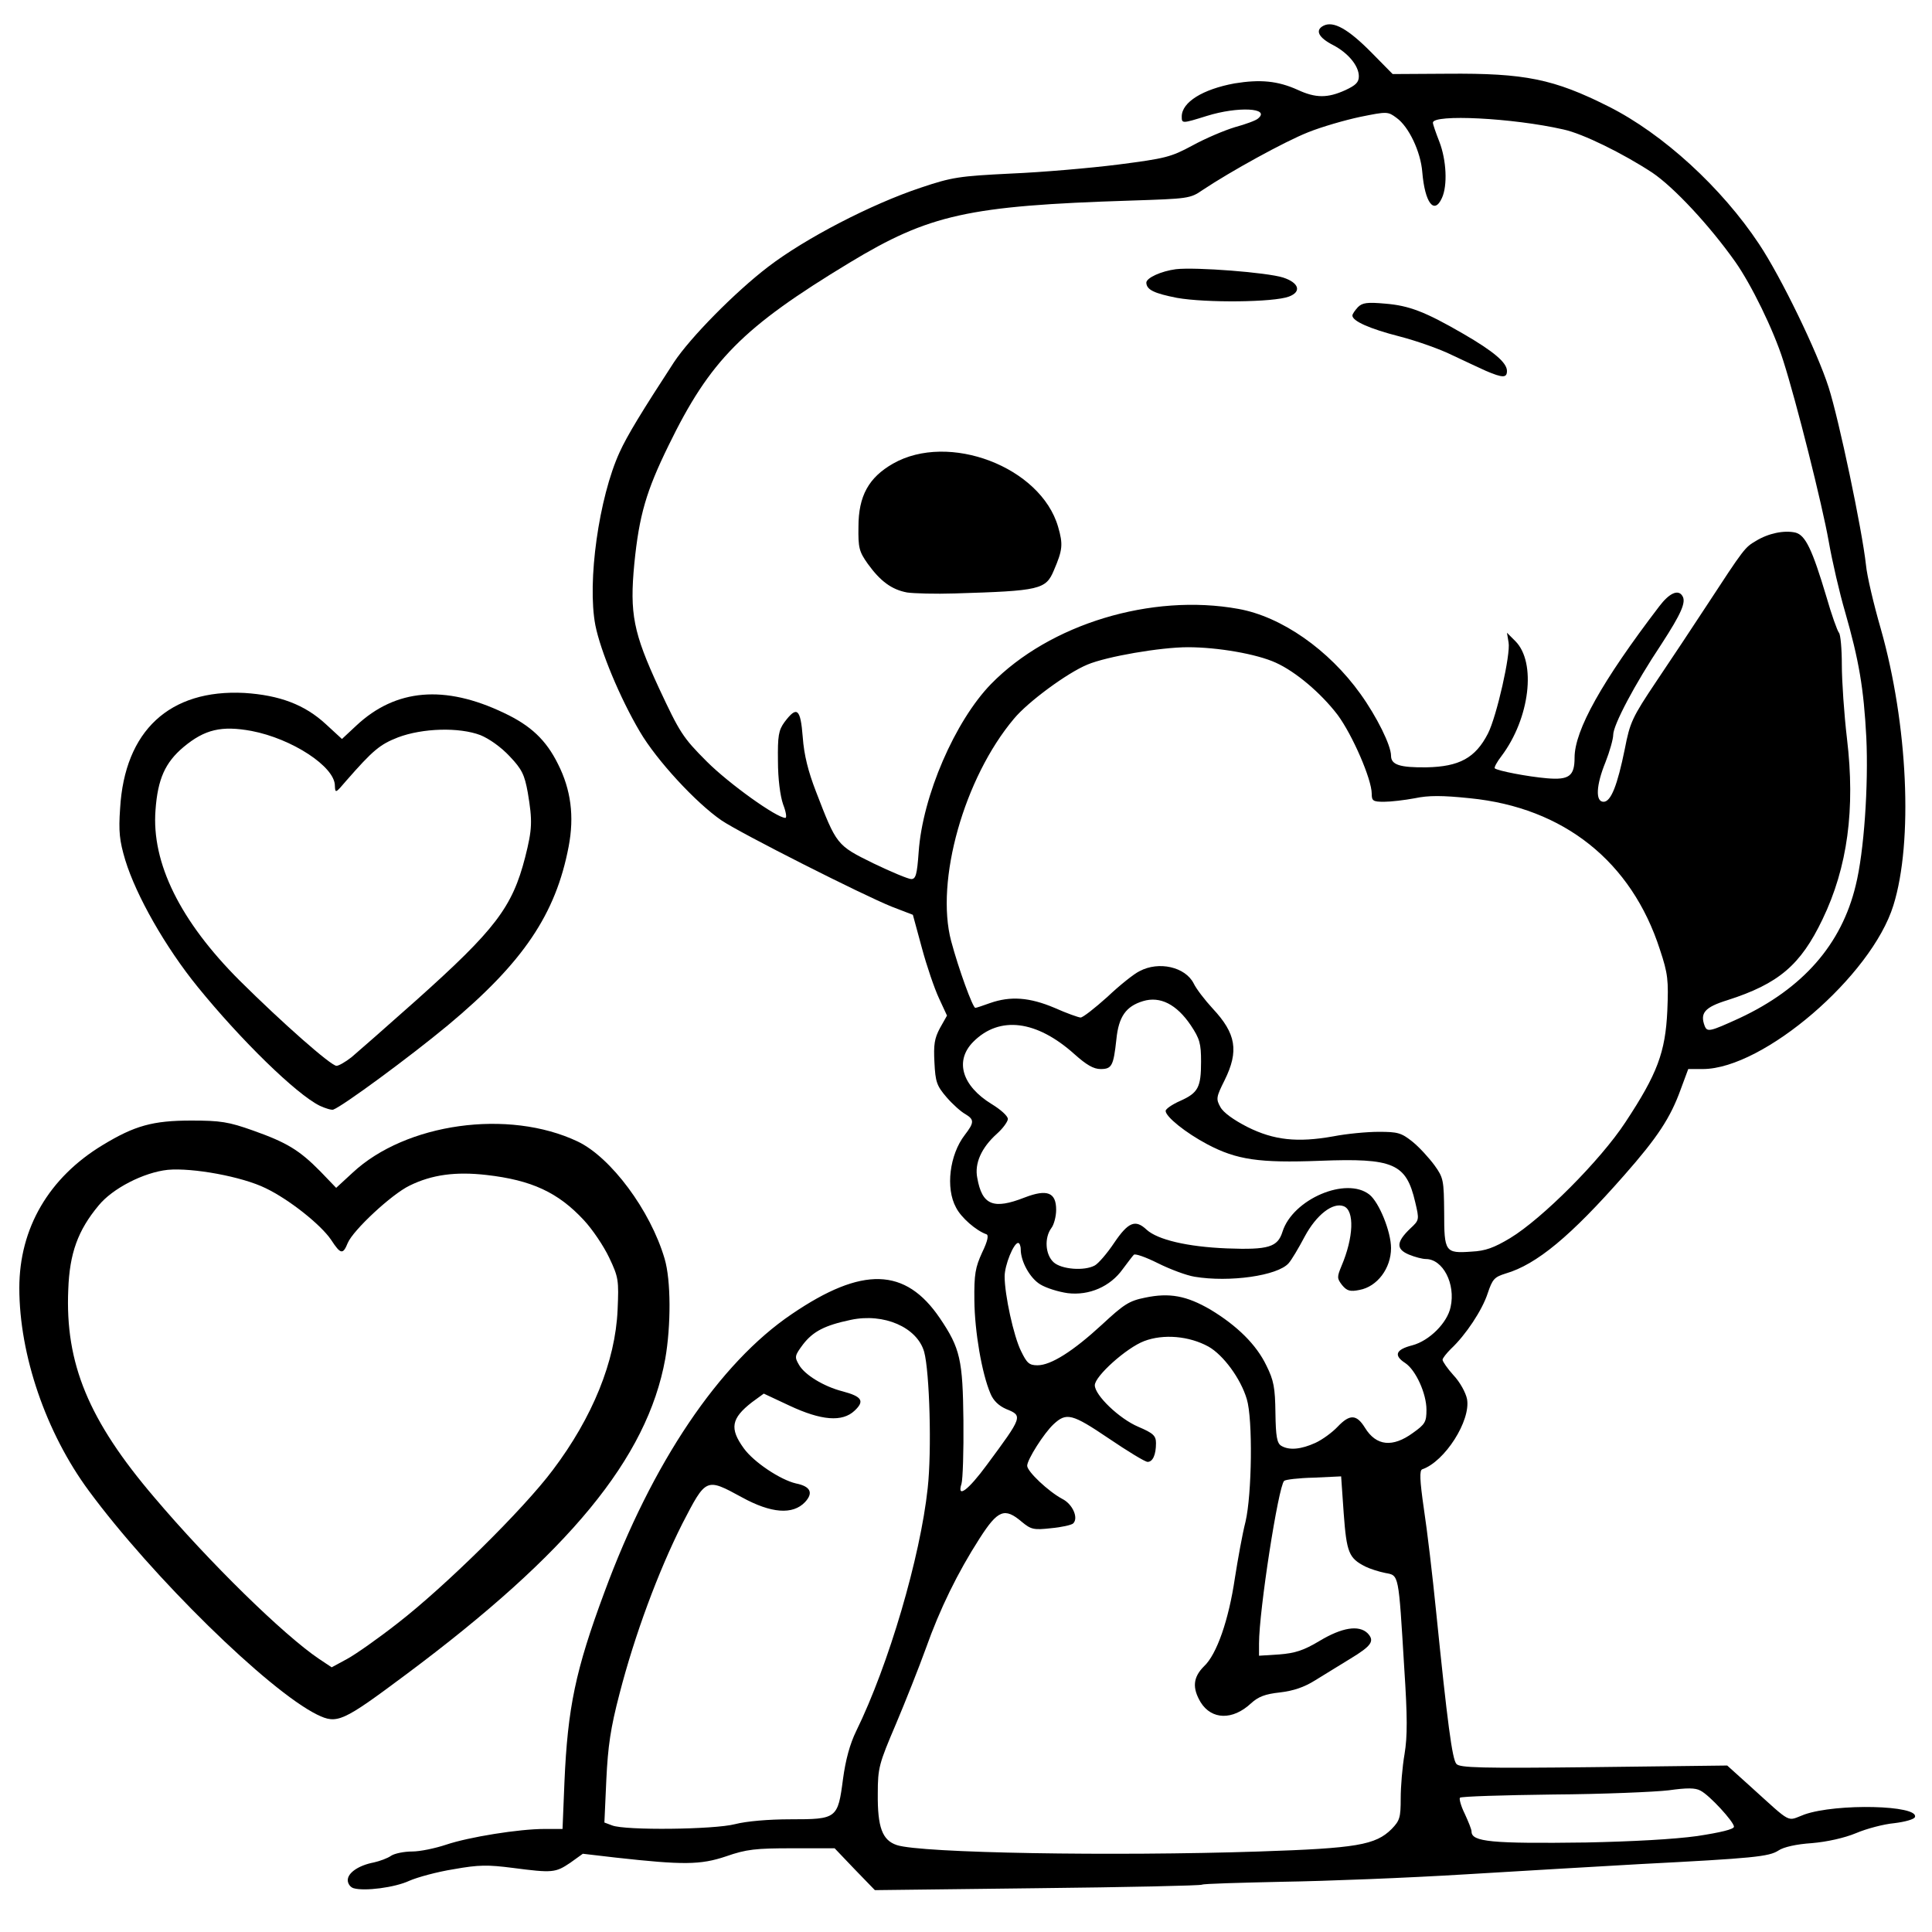 <?xml version="1.0" encoding="utf-8"?>
<!DOCTYPE svg PUBLIC "-//W3C//DTD SVG 20010904//EN" "http://www.w3.org/TR/2001/REC-SVG-20010904/DTD/svg10.dtd">
<svg version="1.0" xmlns="http://www.w3.org/2000/svg" width="600px" height="600px" viewBox="0 0 600 600" preserveAspectRatio="xMidYMid meet">
 <g fill="#000000">
  <path d="M109.8 586.4 c-1 -0.3 -1.8 -1.4 -1.8 -2.5 0 -2.3 3.4 -4.6 8.1 -5.5 1.8 -0.4 4.3 -1.3 5.4 -2.1 1.1 -0.7 4 -1.3 6.5 -1.3 2.5 0 7.2 -1 10.5 -2.1 7.1 -2.4 22.7 -4.9 30.6 -4.9 l5.6 0 0.6 -14.7 c1 -22.9 3.4 -34.6 12.4 -58.8 14.8 -40.2 35.7 -71.2 58.2 -86.4 21.9 -14.9 35.3 -14.5 46 1.3 6.3 9.3 7.1 12.9 7.3 31.8 0.1 9.5 -0.2 18.3 -0.6 19.6 -1.5 4.7 2.1 2 7.9 -5.9 11.1 -15 11.2 -15.2 6 -17.3 -2.3 -1 -4 -2.6 -4.9 -4.8 -2.7 -6.3 -4.9 -19.3 -5 -28.9 -0.1 -8.2 0.3 -10.3 2.4 -14.9 1.8 -3.7 2.1 -5.5 1.3 -5.7 -3.1 -1.1 -7.8 -5.1 -9.4 -8.3 -3.3 -6 -2 -16.4 2.7 -22.5 3 -3.9 3 -4.8 0.2 -6.5 -1.3 -0.7 -3.9 -3 -5.8 -5.2 -3.1 -3.6 -3.5 -4.8 -3.8 -10.8 -0.3 -5.6 0 -7.5 1.7 -10.7 l2.2 -3.9 -2.5 -5.4 c-1.4 -3 -3.8 -10 -5.3 -15.6 l-2.8 -10.3 -6.5 -2.5 c-8.8 -3.5 -47 -22.8 -52.9 -26.8 -7.9 -5.4 -20.2 -18.7 -25.4 -27.6 -6.2 -10.5 -12.2 -25 -13.8 -33 -2.6 -13.5 1.1 -39.7 7.5 -53.7 2.4 -5.3 7 -12.8 16.9 -28 5.1 -7.7 19 -21.8 29.2 -29.6 11.6 -8.9 32.1 -19.5 47.4 -24.6 9.8 -3.3 12 -3.6 28.1 -4.4 9.6 -0.4 24.6 -1.7 33.3 -2.8 14.7 -1.9 16.3 -2.3 23 -5.9 4 -2.2 9.9 -4.7 13.2 -5.7 3.3 -0.9 6.6 -2.1 7.2 -2.7 4 -3.3 -6.3 -3.8 -15.9 -0.8 -7.7 2.4 -7.8 2.4 -7.8 0.2 0 -4.5 6.6 -8.5 16.4 -10.3 8 -1.3 13.4 -0.8 19.6 2 5.6 2.6 9.3 2.6 14.8 0.1 3.2 -1.5 4.2 -2.4 4.2 -4.3 0 -3.3 -3.4 -7.3 -8 -9.7 -4.5 -2.3 -5.7 -4.6 -3 -6 3.1 -1.6 7.7 1 15 8.4 l6.5 6.6 17 -0.1 c24.1 -0.2 33 1.6 50.1 10.2 16.9 8.5 35.1 25.2 46.7 42.7 6.8 10.2 18.1 33.5 21.6 44.5 3.2 10 10.4 44.2 11.6 55.2 0.3 3.3 2.4 12.2 4.6 19.8 8.4 29.6 10.1 66.1 3.9 85.9 -6.8 21.9 -40.3 50.7 -59.1 50.8 l-4.6 0 -2.3 6.2 c-3.2 8.9 -7.2 15 -17.6 26.8 -16.6 18.9 -27.2 27.7 -36.8 30.5 -3.5 1.1 -4.1 1.7 -5.6 6.2 -1.7 5.2 -6.8 12.9 -11.4 17.2 -1.4 1.4 -2.6 2.9 -2.6 3.4 0 0.5 1.5 2.7 3.4 4.8 2 2.1 3.8 5.4 4.2 7.4 1.2 6.7 -6.9 19.4 -13.9 21.8 -0.9 0.3 -0.8 3.3 0.5 12.3 1 6.5 2.7 20.9 3.8 31.9 3.5 34.5 5 45.9 6.3 47.3 1 1.2 7.4 1.4 42.6 1 l41.5 -0.5 7.1 6.4 c13.4 12.1 11.2 10.9 16.9 8.8 10 -3.5 35.6 -2.9 34.3 0.8 -0.2 0.7 -3.1 1.5 -6.4 1.9 -3.3 0.3 -8.6 1.7 -11.9 3.1 -3.6 1.5 -9 2.7 -13.7 3.1 -4.7 0.3 -8.8 1.2 -10.4 2.3 -2.9 1.9 -7.8 2.4 -42.8 4.2 -12.1 0.7 -36.6 2.1 -54.5 3.2 -17.9 1.1 -43.4 2.1 -56.7 2.3 -13.3 0.3 -24.6 0.6 -25 0.9 -0.5 0.3 -23.5 0.8 -51.3 1.1 l-50.3 0.6 -6.3 -6.5 -6.2 -6.5 -13.2 0 c-11.3 0 -14.2 0.3 -20.5 2.5 -8 2.7 -13.4 2.7 -34.2 0.4 l-10.3 -1.2 -3.9 2.8 c-4.6 3.1 -5.5 3.2 -17.8 1.6 -7.8 -1 -10.6 -1 -18.4 0.4 -5.1 0.8 -11.3 2.5 -13.8 3.6 -4.5 2.1 -13.9 3.3 -17.3 2.3z m281.2 -11.4 c30.3 -1 36.2 -2 41.2 -7 2.5 -2.6 2.8 -3.5 2.8 -9.5 0 -3.6 0.5 -9.8 1.2 -13.8 0.9 -5.5 0.9 -11.5 -0.1 -26.7 -1.8 -29.6 -1.6 -28.7 -5.9 -29.5 -2 -0.4 -4.8 -1.3 -6.2 -2 -5.1 -2.6 -5.8 -4.3 -6.7 -16.5 l-0.8 -11.5 -8.5 0.4 c-4.7 0.1 -8.8 0.6 -9.2 1 -1.8 1.7 -7.8 40.3 -7.8 50.5 l0 3.8 6.3 -0.4 c4.9 -0.4 7.5 -1.2 12.5 -4.2 7 -4.2 12.2 -5 14.9 -2.4 2.3 2.4 1.3 3.9 -5.3 7.9 -3.3 2 -8.1 5 -10.9 6.7 -3.5 2.2 -6.8 3.3 -11 3.8 -4.6 0.5 -6.7 1.3 -9 3.4 -5.7 5.3 -12.2 5.1 -15.6 -0.3 -2.7 -4.5 -2.4 -7.8 1 -11.2 4 -3.7 7.7 -14.5 9.6 -27.4 0.9 -5.7 2.3 -13.6 3.3 -17.5 2 -8.5 2.3 -31.9 0.4 -38.1 -1.9 -6.4 -7.3 -13.7 -11.9 -16.3 -6 -3.3 -14 -4 -20 -1.7 -5.5 2.1 -15.3 10.9 -15.3 13.7 0 3.1 7.6 10.4 13.5 12.9 4.7 2 5.5 2.8 5.5 5.1 0 3.6 -1 5.8 -2.6 5.8 -0.8 0 -6.2 -3.3 -12.1 -7.3 -11.4 -7.7 -13.1 -8.1 -17.1 -4.4 -3 2.8 -8.2 11 -8.2 12.9 0 1.8 6.6 8 10.9 10.3 3.2 1.6 5.1 5.9 3.4 7.6 -0.5 0.5 -3.6 1.2 -6.9 1.5 -5.4 0.6 -6.2 0.4 -9.1 -2 -5.3 -4.5 -7.4 -3.7 -13.1 5.2 -6.8 10.6 -12.3 21.8 -16.7 34.2 -2.1 5.8 -6.3 16.4 -9.3 23.5 -5.2 12.2 -5.6 13.5 -5.6 21.5 -0.1 10.5 1.4 14.5 5.9 16 7.4 2.5 67.2 3.5 112.5 2z m136.1 -4.8 c7.2 -1.1 11.4 -2.1 11.4 -2.9 0 -1.5 -7.6 -9.8 -10.4 -11.2 -1.6 -0.9 -4.2 -0.9 -9.9 -0.1 -4.2 0.5 -20.4 1.2 -35.9 1.3 -15.6 0.2 -28.6 0.6 -28.9 1 -0.3 0.3 0.3 2.6 1.5 5 1.1 2.4 2.1 4.8 2.1 5.5 0 3.2 6.1 3.8 35.6 3.4 14.4 -0.3 27.3 -1 34.5 -2z m-298.8 -3.7 c3.5 -0.9 10.3 -1.5 17.2 -1.5 14.4 0 14.7 -0.2 16.3 -12.5 0.8 -5.9 2.1 -10.8 4.1 -14.9 10.1 -20.6 19.9 -54 22.2 -75.4 1.3 -11.6 0.6 -36.2 -1.1 -42.4 -2.2 -7.6 -12.5 -12.1 -22.8 -9.9 -8.1 1.7 -11.7 3.6 -14.8 7.6 -2.6 3.5 -2.7 3.9 -1.3 6.3 1.7 3.1 7.7 6.8 13.6 8.3 6 1.6 6.9 3 3.7 6 -3.8 3.6 -10.3 3.1 -20.3 -1.6 l-7.9 -3.7 -3.7 2.7 c-6.4 5 -7 8.1 -2.5 14.3 3.1 4.3 11.4 9.8 16.2 10.9 4.5 0.9 5.5 2.9 2.8 5.8 -3.8 4 -10.5 3.5 -19.6 -1.5 -11.2 -6.1 -11.1 -6.1 -18.5 8.2 -7.5 14.9 -14.8 34.6 -19.5 52.8 -2.8 10.7 -3.6 16.3 -4.1 26.7 l-0.6 13.3 2.4 0.9 c4 1.6 31.7 1.3 38.2 -0.4z m180.2 -118.4 c2.2 -1 5.3 -3.3 6.9 -5 3.8 -4 5.9 -3.9 8.5 0.3 3.5 5.7 8.6 6.2 14.9 1.6 3.8 -2.7 4.2 -3.4 4.2 -7.2 0 -5 -3.3 -12.3 -6.6 -14.5 -3.7 -2.4 -2.9 -4.2 2.2 -5.5 5.3 -1.4 10.9 -7 11.9 -11.9 1.6 -7.2 -2.4 -14.9 -7.7 -14.9 -1 0 -3.4 -0.6 -5.3 -1.4 -4 -1.7 -3.9 -3.9 0.5 -8.1 2.8 -2.6 2.8 -2.7 1.5 -8.2 -2.8 -12 -6.7 -13.7 -29.7 -12.8 -18.7 0.7 -25.7 -0.3 -34.8 -5.1 -6.8 -3.6 -13 -8.6 -13 -10.4 0 -0.6 2 -2 4.5 -3.1 5.6 -2.5 6.5 -4.2 6.5 -12.2 0 -5.6 -0.4 -7.1 -3.2 -11.3 -4.4 -6.5 -9.5 -9.1 -14.8 -7.5 -5.3 1.6 -7.6 4.8 -8.3 11.9 -0.9 8.2 -1.4 9.2 -4.9 9.2 -2.2 0 -4.4 -1.3 -8.1 -4.6 -11.8 -10.6 -23.3 -12 -31.4 -3.9 -5.9 5.9 -3.6 13.7 5.7 19.4 2.8 1.7 5 3.7 5 4.6 0 0.8 -1.5 2.9 -3.4 4.6 -4.8 4.3 -7 9.2 -6.1 13.7 1.5 8.5 5 9.9 14.7 6.1 7 -2.7 9.8 -1.6 9.8 3.8 0 2.1 -0.7 4.7 -1.5 5.7 -2.2 3 -1.9 8.2 0.7 10.6 2.4 2.2 9.5 2.8 12.8 1 1.1 -0.6 3.8 -3.7 6 -7 4.4 -6.5 6.6 -7.4 10.1 -4.1 3.4 3.1 12.6 5.3 24.9 5.8 13 0.5 15.8 -0.4 17.3 -5.2 3.2 -10.1 19.8 -17.2 27 -11.5 3 2.4 6.7 11.5 6.7 16.6 0 6.3 -4.3 12 -9.8 13 -2.9 0.6 -3.9 0.3 -5.4 -1.5 -1.6 -2.1 -1.6 -2.5 -0.2 -5.9 3.8 -8.9 4.1 -17.3 0.7 -18.6 -3.4 -1.3 -8.5 2.7 -12.1 9.4 -1.9 3.6 -4.1 7.3 -5 8.3 -3.4 3.9 -18.4 6 -29.2 4.2 -2.5 -0.4 -7.6 -2.3 -11.4 -4.2 -3.8 -1.9 -7.2 -3.1 -7.5 -2.6 -0.4 0.4 -1.9 2.4 -3.4 4.4 -3.9 5.5 -10.5 8.3 -17.1 7.5 -2.9 -0.4 -6.7 -1.6 -8.5 -2.7 -3.2 -1.9 -6.1 -7.1 -6.1 -10.9 0 -1.1 -0.4 -2 -0.8 -2 -1.4 0 -4.2 6.9 -4.2 10.4 0 5.7 2.8 18.6 5.1 23.2 1.8 3.7 2.5 4.4 5.1 4.4 4.2 0 11.1 -4.4 20 -12.6 6.8 -6.3 8.4 -7.4 13.4 -8.4 7.6 -1.6 12.9 -0.6 20.3 3.7 8.3 5 14.3 10.9 17.4 17.4 2.3 4.6 2.7 6.9 2.8 14.7 0.1 7.4 0.5 9.4 1.8 10.2 2.5 1.5 6.2 1.1 10.6 -0.9z m60.5 -63.6 c9.9 -6 28 -24.1 35.8 -36 9.9 -15 12.4 -21.7 13 -34.6 0.4 -9.5 0.2 -11.5 -2.3 -19 -8.8 -27.3 -29.8 -44.1 -59 -47 -8.6 -0.9 -12.9 -0.9 -17.1 0 -3.2 0.6 -7.5 1.1 -9.6 1.1 -3.4 0 -3.8 -0.3 -3.8 -2.5 0 -4.5 -6 -18.3 -10.6 -24.5 -5.2 -6.8 -13 -13.4 -19.2 -16.2 -5.9 -2.7 -18 -4.8 -27.3 -4.8 -8.5 0 -25.3 2.9 -31.2 5.4 -6.3 2.6 -18.5 11.6 -22.8 16.8 -15.5 18.4 -24.5 50.4 -19.5 69.1 2.3 8.6 6.7 20.7 7.5 20.7 0.3 0 2.4 -0.7 4.6 -1.5 6.3 -2.2 12.2 -1.8 20 1.5 3.8 1.7 7.5 3 8.1 3 0.7 0 4.4 -2.9 8.3 -6.4 3.8 -3.6 8.3 -7.2 10 -8 6 -3.2 14.2 -1.3 16.8 3.8 0.8 1.7 3.5 5.2 5.9 7.8 7.3 7.8 8.2 13.2 3.7 22.3 -2.6 5.2 -2.7 5.8 -1.3 8.3 0.9 1.7 4.1 4 8.4 6.2 8.2 4.1 15.5 4.9 26.7 2.9 4.1 -0.8 10.4 -1.4 14.1 -1.4 5.9 0 7 0.3 10.5 3.1 2.1 1.7 5.1 5 6.8 7.3 2.8 3.9 2.9 4.6 3 14.7 0 12.2 0.3 12.7 8.5 12.1 4.3 -0.2 7 -1.2 12 -4.2z m71.2 -68.3 c19.7 -9.2 31.7 -22.9 36.1 -41.2 2.6 -10.4 4 -31.1 3.3 -46 -0.8 -15.3 -2.3 -24 -6.6 -39 -1.7 -5.8 -4 -15.7 -5.1 -22 -2 -11.3 -10 -43.2 -14.1 -56 -3 -9.5 -9.9 -23.6 -14.9 -30.7 -8 -11.3 -19.1 -23.2 -25.8 -27.7 -9 -5.9 -21.5 -12.1 -27.6 -13.4 -15.8 -3.6 -40.5 -4.8 -40.5 -2.1 0 0.5 0.9 3.1 2 5.9 2.2 5.7 2.6 13.6 0.8 17.5 -2.4 5.3 -5.3 1.5 -6.1 -8.1 -0.5 -6.3 -4.2 -14.1 -8 -16.8 -2.7 -2 -2.9 -2 -11.3 -0.3 -4.7 1 -12 3.1 -16.2 4.8 -7.3 2.9 -24 12.1 -32.7 17.9 -3.9 2.7 -4.5 2.7 -22.5 3.3 -50.3 1.6 -62.4 4.3 -87.2 19.3 -33.2 20.1 -43.3 30.3 -56.2 56.8 -6.9 14.1 -9.1 21.6 -10.6 36.6 -1.5 15.6 -0.3 21.5 7.6 38.6 6.5 13.9 7.4 15.4 14.9 22.9 6.9 6.9 21.7 17.5 24.4 17.5 0.5 0 0.2 -1.9 -0.7 -4.2 -0.9 -2.6 -1.6 -7.9 -1.6 -13.5 -0.1 -7.8 0.2 -9.5 2 -12 3.9 -5.2 5 -4.3 5.7 4.6 0.4 5.6 1.7 10.7 4.1 16.9 6.4 16.6 6.4 16.7 17.8 22.3 5.6 2.7 10.9 4.9 11.8 4.9 1.4 0 1.8 -1.4 2.3 -8.4 1.2 -17.4 11.3 -40.7 22.5 -52.2 18.2 -18.6 49.8 -28.2 76.8 -23.3 13.4 2.4 28.1 12.7 37.9 26.4 5.1 7.1 9.5 16 9.5 19.2 0 2.8 2.7 3.7 11 3.6 10.2 -0.2 15.2 -2.9 19.1 -10.5 2.7 -5.3 7.1 -24.7 6.4 -28.3 l-0.5 -3 2.6 2.6 c6.6 6.6 4.5 24 -4.3 35.7 -1.4 1.8 -2.3 3.5 -2.1 3.8 0.9 0.8 10.3 2.6 16.2 3.1 6.9 0.6 8.6 -0.7 8.6 -6.4 0 -8.5 8.5 -23.7 26.3 -47 3.1 -4.1 5.9 -5.4 7.2 -3.2 1.2 1.9 -0.4 5.5 -6.5 14.9 -8.4 12.6 -15 25.2 -15 28.2 0 1.3 -1.1 5.2 -2.4 8.5 -2.9 7.1 -3.2 12.3 -0.6 12.3 2.3 0 4.3 -5.1 6.6 -16.4 1.6 -8.3 2.3 -9.8 9.8 -21 4.5 -6.7 11.5 -17.2 15.6 -23.5 11.7 -17.9 11.9 -18.1 15.3 -20.1 3.9 -2.4 8.8 -3.4 12.3 -2.6 3.1 0.8 5.2 5.2 9.6 19.9 1.6 5.6 3.4 10.6 3.9 11.2 0.5 0.5 0.9 5 0.9 10 0 4.9 0.7 15.3 1.6 22.9 2.6 21.8 0.2 39.9 -7.6 56.1 -6.8 14.2 -13.6 20 -29.5 25.1 -7.1 2.2 -8.6 4 -7.1 8 0.8 2 1.6 1.8 10.8 -2.4z"/>
  <path d="M281.7 184 c-4.8 -0.9 -8.3 -3.5 -12.2 -8.9 -2.7 -3.8 -3 -5 -2.9 -11.5 0 -9.6 3.2 -15.3 10.7 -19.6 17.3 -9.9 45.9 1 51.3 19.6 1.6 5.5 1.4 7.2 -1.3 13.5 -2.5 6 -4.3 6.4 -30.8 7.2 -6 0.2 -12.7 0 -14.8 -0.3z"/>
  <path d="M461.5 115.2 c-2.2 -1 -6.9 -3.2 -10.5 -4.9 -3.6 -1.8 -10.9 -4.4 -16.3 -5.8 -9.4 -2.4 -14.7 -4.8 -14.7 -6.5 0 -0.5 0.8 -1.6 1.7 -2.6 1.4 -1.4 2.9 -1.6 8.5 -1.1 7.4 0.6 12.4 2.5 24.3 9.4 9.3 5.4 13.5 8.9 13.5 11.5 0 2.2 -1.3 2.2 -6.5 0z"/>
  <path d="M365.5 92.5 c-7.1 -1.4 -9.4 -2.5 -9.5 -4.7 0 -1.5 4.6 -3.6 9.2 -4.2 6.2 -0.7 28.3 1 33.3 2.6 4.9 1.6 5.8 4.4 1.8 5.9 -4.7 1.8 -25.8 2 -34.8 0.4z"/>
  <path d="M98.5 532.5 c-15.2 -7.5 -51.3 -42.9 -70.9 -69.5 -13.3 -18 -21.6 -42.2 -21.6 -63 0 -18.6 9.2 -34.3 25.9 -44.4 9.9 -6 15.5 -7.6 27.5 -7.6 9.1 0 11.6 0.4 19.2 3.1 10.4 3.7 14.3 6 20.9 12.7 l4.9 5.1 5.1 -4.7 c16.5 -15.4 48.4 -19.9 69.9 -9.7 10.3 4.9 22.6 21.4 27 36.4 2 6.7 2 20.8 0.2 31.1 -5.6 30.9 -29.9 60.3 -80.6 98.1 -19.7 14.7 -21.3 15.4 -27.5 12.4z m25 -28.4 c14.7 -11.4 39 -35.3 48.2 -47.6 12.3 -16.3 19.4 -33.7 20.1 -49.7 0.4 -9.2 0.3 -10.1 -2.6 -16.2 -1.7 -3.6 -5.2 -8.8 -7.9 -11.7 -8 -8.6 -16.2 -12.4 -30.2 -14 -9.6 -1.1 -17 -0.1 -23.9 3.3 -5.6 2.7 -17.5 13.8 -19.2 17.8 -1.5 3.7 -2.2 3.6 -5.2 -1 -3.2 -4.7 -13 -12.5 -20.3 -16 -7.3 -3.6 -22.7 -6.4 -30.4 -5.7 -7.5 0.8 -17.2 5.8 -21.5 11.1 -6.4 7.7 -9 14.8 -9.4 26.1 -1 22.9 6.3 40.6 26.7 64.5 17.1 20.2 40.2 42.8 51.2 50.2 l3.9 2.6 4.8 -2.6 c2.6 -1.4 9.7 -6.4 15.7 -11.1z"/>
  <path d="M99.3 343.4 c-7.3 -3.6 -24.5 -20.4 -37.9 -36.9 -10 -12.3 -19.1 -28.3 -22.5 -39.4 -1.8 -6 -2.1 -8.9 -1.6 -16 1.4 -24.2 15.4 -37.1 38.6 -35.9 10.9 0.7 18.7 3.6 25.3 9.7 l5 4.6 4.5 -4.2 c12.2 -11.4 27.4 -12.7 45.8 -3.9 8.3 3.9 13.1 8.4 16.8 15.9 4 7.9 5.1 16.2 3.3 25.6 -4 21 -14.1 36 -37.5 55.5 -11.8 9.8 -32.6 25.1 -35.6 26.2 -0.5 0.2 -2.5 -0.4 -4.2 -1.2z m9.9 -15.1 c1.9 -1.6 10.9 -9.5 20 -17.6 24.6 -22 29.9 -28.9 33.9 -44.5 2.2 -8.7 2.3 -11.2 0.8 -20.1 -1 -5.5 -1.8 -7.2 -5.6 -11.2 -2.7 -2.9 -6.4 -5.5 -9.1 -6.6 -6.6 -2.5 -17.9 -2.2 -25.6 0.7 -5.6 2.2 -7.7 3.9 -16.1 13.5 -3.3 3.9 -3.4 3.9 -3.5 1.5 0 -5.9 -13.3 -14.6 -25.9 -17 -9.3 -1.7 -14.5 -0.5 -21.1 5 -5.7 4.8 -8 9.9 -8.7 19.5 -1.3 16.5 7.7 34.6 26.1 53 13.4 13.3 28.4 26.5 30.1 26.5 0.7 0 2.8 -1.2 4.7 -2.7z"/>
 </g>
 <g fill="#ffffff">
 </g>
</svg>